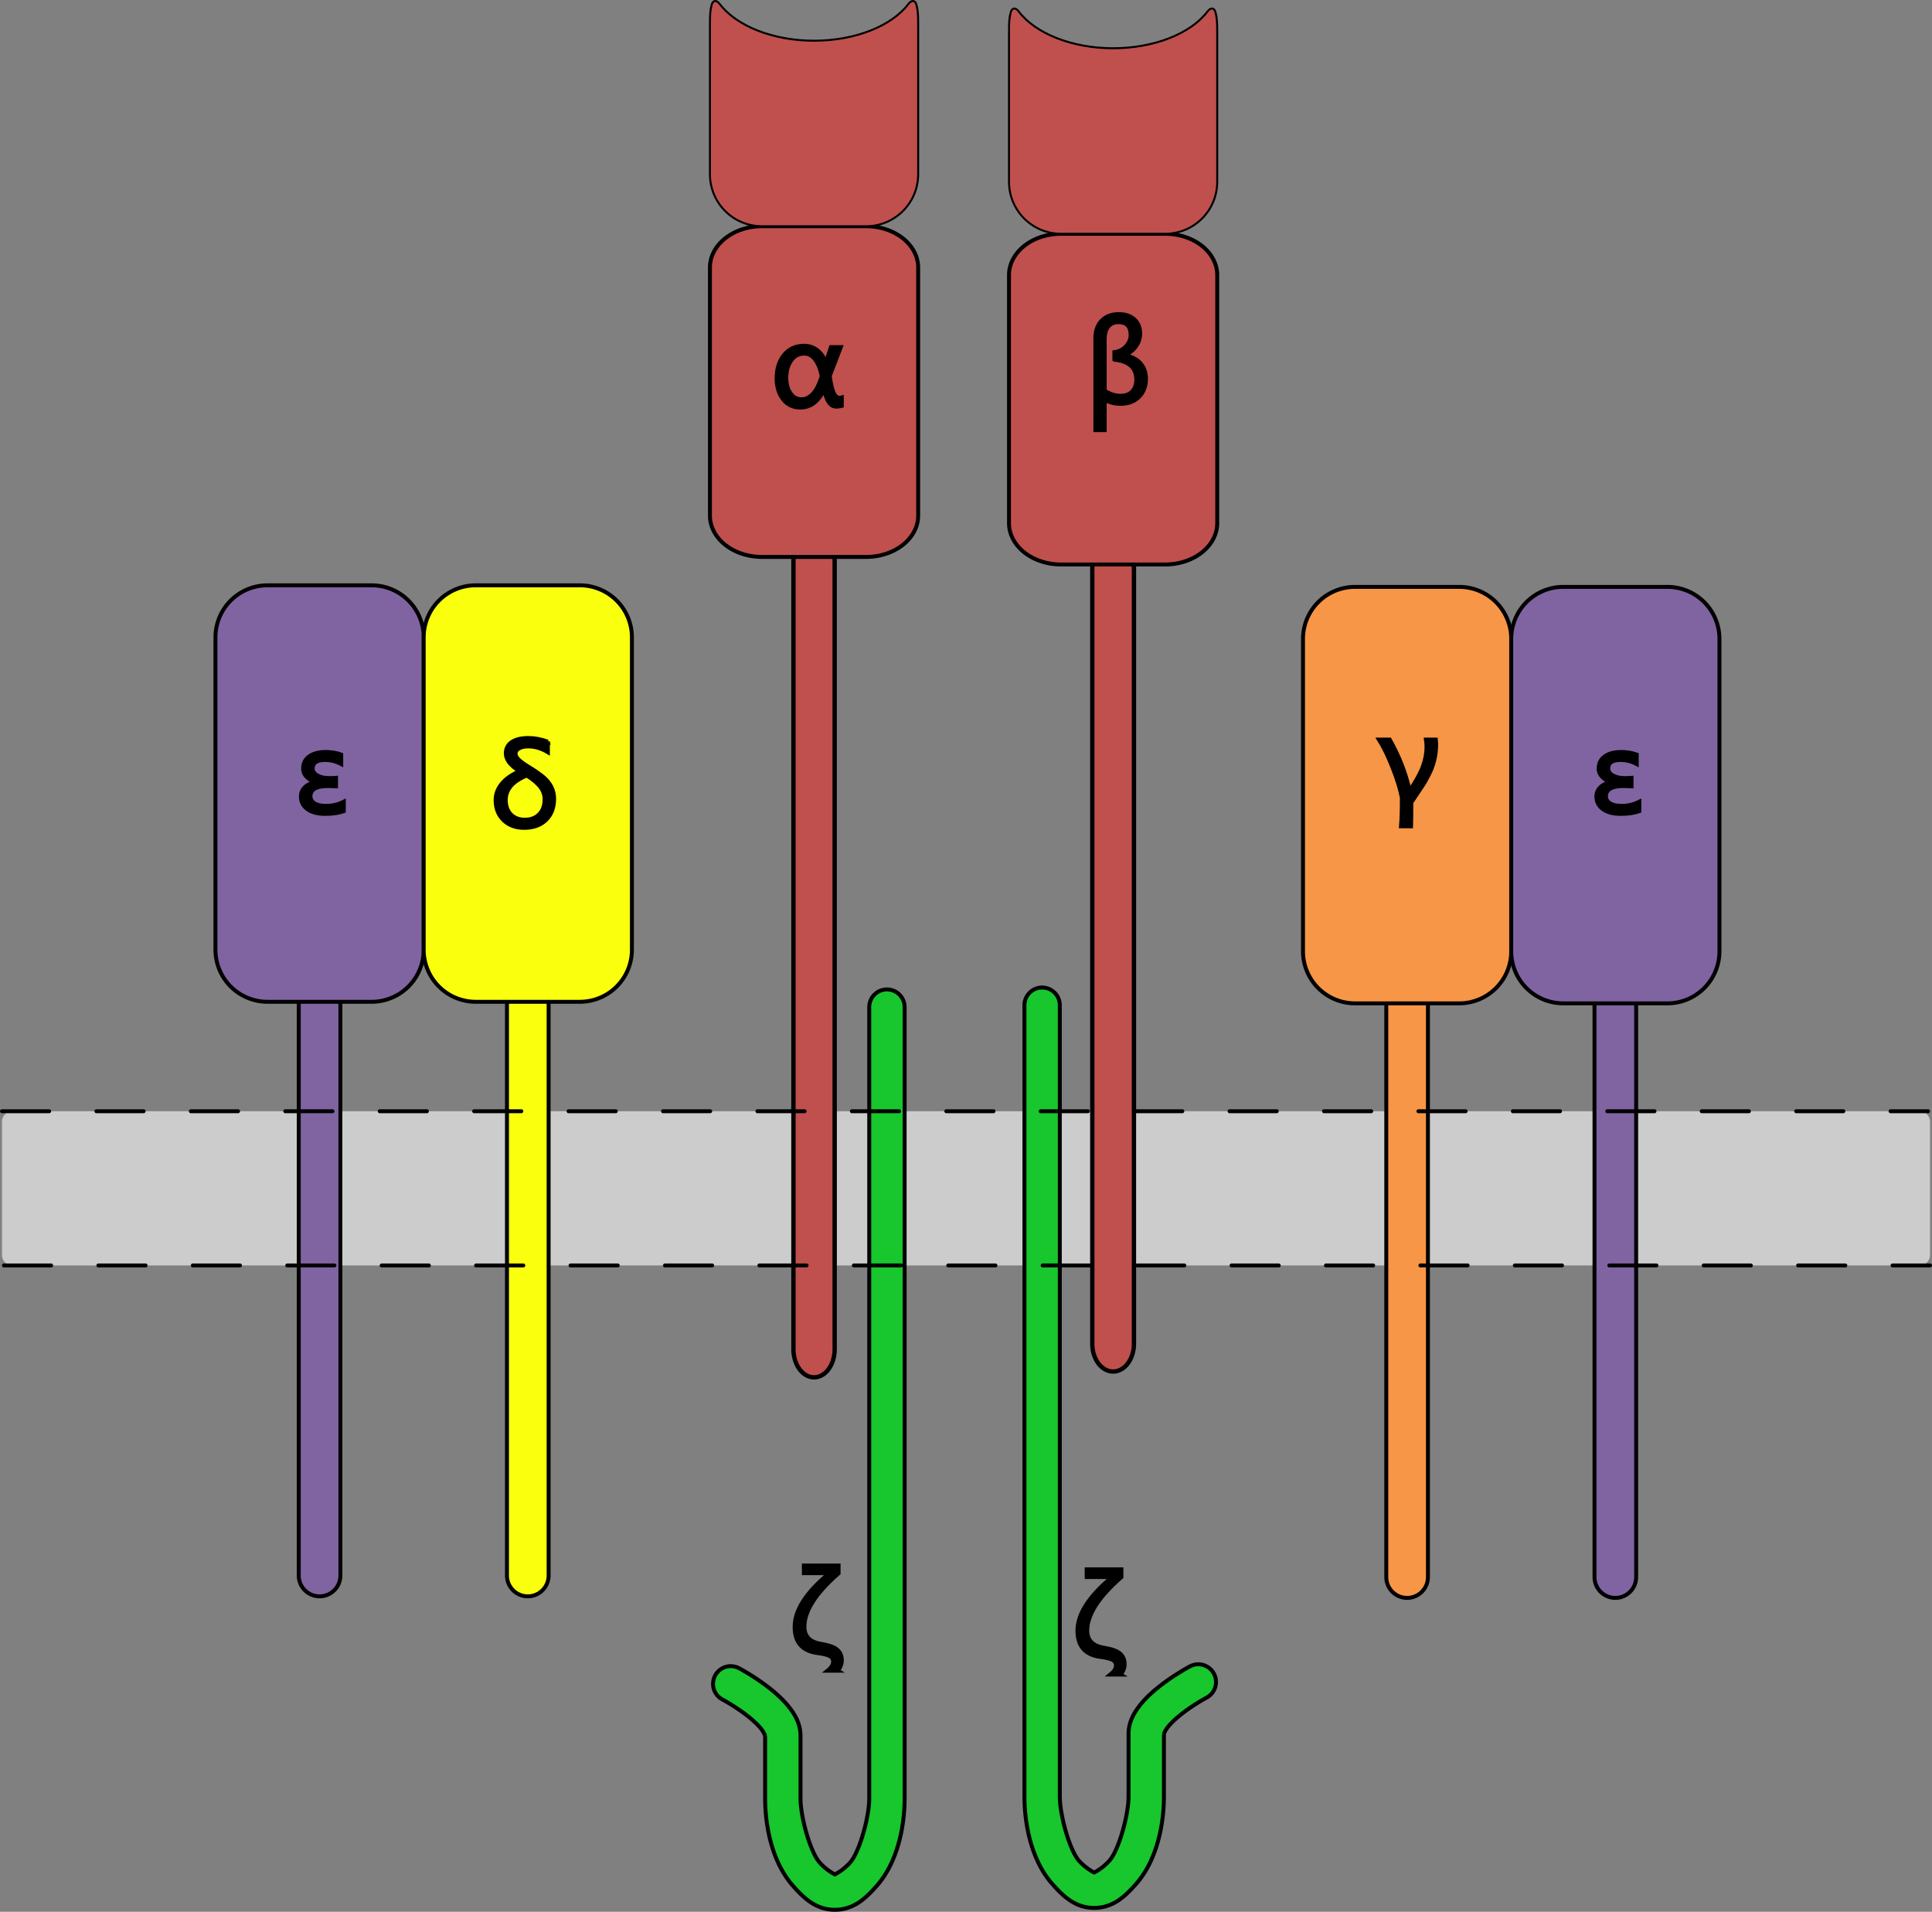 <?xml version="1.0" encoding="UTF-8" standalone="no"?>
<!-- Created with Inkscape (http://www.inkscape.org/) -->

<svg
   version="1.1"
   id="svg1"
   width="49.098mm"
   height="48.582mm"
   viewBox="0 0 185.567 183.618"
   sodipodi:docname="TCRComplex.svg"
   inkscape:version="1.4 (86a8ad7, 2024-10-11)"
   xmlns:inkscape="http://www.inkscape.org/namespaces/inkscape"
   xmlns:sodipodi="http://sodipodi.sourceforge.net/DTD/sodipodi-0.dtd"
   xmlns="http://www.w3.org/2000/svg"
   xmlns:svg="http://www.w3.org/2000/svg">
  <rect x="0" y="0" width="185.567" height="183.618" fill="#808080" stroke="none"/>
  <defs
     id="defs1" />
  <sodipodi:namedview
     id="namedview1"
     pagecolor="#ffffff"
     bordercolor="#000000"
     borderopacity="0.25"
     inkscape:showpageshadow="2"
     inkscape:pageopacity="0.0"
     inkscape:pagecheckerboard="0"
     inkscape:deskcolor="#d1d1d1"
     showgrid="true"
     inkscape:zoom="1.3801653"
     inkscape:cx="24.634731"
     inkscape:cy="198.16467"
     inkscape:window-width="1366"
     inkscape:window-height="745"
     inkscape:window-x="-8"
     inkscape:window-y="-8"
     inkscape:window-maximized="1"
     inkscape:current-layer="g1"
     inkscape:document-units="mm">
    <inkscape:grid
       id="grid1"
       units="px"
       originx="-24.811"
       originy="-173.271"
       spacingx="1"
       spacingy="1"
       empcolor="#ff021a"
       empopacity="0.302"
       color="#0099e5"
       opacity="0.149"
       empspacing="5"
       enabled="true"
       visible="true" />
    <inkscape:page
       x="0"
       y="0"
       width="185.567"
       height="183.618"
       id="page2"
       margin="0"
       bleed="0" />
  </sodipodi:namedview>
  <g
     inkscape:groupmode="layer"
     inkscape:label="Image"
     id="g1"
     transform="translate(-24.811,-173.271)">
    <g
       id="g34"
       inkscape:export-filename="t_cell_receptor.svg"
       inkscape:export-xdpi="96"
       inkscape:export-ydpi="96">
      <g
         id="g35">
        <path
           id="rect34"
           style="opacity:1;vector-effect:none;fill:#cccccc;fill-rule:evenodd;stroke-width:3.78;stop-color:#000000;stop-opacity:1"
           d="M 26,280 H 209.189 c 0.554,0 1,0.446 1,1 v 12.811 c 0,0.554 -0.446,1 -1,1 H 26 c -0.554,0 -1,-0.446 -1,-1 V 281 C 25,280.446 25.446,280 26,280 Z" />
        <path
           style="fill:#8064a2;fill-opacity:1;stroke:#000000;stroke-width:0.378;stroke-dasharray:none;stroke-opacity:1;paint-order:stroke fill markers"
           d="m 55.505,266.591 a 2,2 0 0 1 2,2 v 56 a 2,2 0 0 1 -2,2 2,2 0 0 1 -2,-2 v -56 a 2,2 0 0 1 2,-2 z"
           id="path4" />
        <path
           style="fill:#f9ff0d;fill-opacity:1;stroke:#000000;stroke-width:0.378;stroke-dasharray:none;stroke-opacity:1;paint-order:stroke fill markers"
           d="m 75.505,266.591 a 2,2 0 0 1 2,2 v 56 a 2,2 0 0 1 -2,2 2,2 0 0 1 -2,-2 v -56 a 2,2 0 0 1 2,-2 z"
           id="path6" />
        <path
           style="fill:#f79646;fill-opacity:1;stroke:#000000;stroke-width:0.378;stroke-dasharray:none;stroke-opacity:1;paint-order:stroke fill markers"
           d="m 159.963,266.741 a 2,2 0 0 1 2,2 v 56 a 2,2 0 0 1 -2,2 2,2 0 0 1 -2,-2 v -56 a 2,2 0 0 1 2,-2 z"
           id="path12" />
        <path
           style="fill:#8064a2;fill-opacity:1;stroke:#000000;stroke-width:0.378;stroke-dasharray:none;stroke-opacity:1;paint-order:stroke fill markers"
           d="m 179.963,266.741 a 2,2 0 0 1 2,2 v 56 a 2,2 0 0 1 -2,2 2,2 0 0 1 -2,-2 v -56 a 2,2 0 0 1 2,-2 z"
           id="path14" />
        <path
           style="fill:#c0504d;fill-opacity:1;stroke:#000000;stroke-width:0.418;stroke-dasharray:none;stroke-opacity:1;paint-order:stroke fill markers"
           d="m 103,224.482 a 1.98,2.703 0 0 1 1.98,2.703 v 75.671 A 1.98,2.703 0 0 1 103,305.558 a 1.98,2.703 0 0 1 -1.98,-2.703 v -75.671 A 1.98,2.703 0 0 1 103,224.482 Z"
           id="path8" />
        <path
           style="fill:#c0504d;fill-opacity:1;stroke:#000000;stroke-width:0.417;stroke-dasharray:none;stroke-opacity:1;paint-order:stroke fill markers"
           d="m 131.725,225.186 a 2,2.66 0 0 1 2,2.66 v 74.493 a 2,2.66 0 0 1 -2,2.66 2,2.66 0 0 1 -2,-2.66 V 227.846 a 2,2.66 0 0 1 2,-2.66 z"
           id="path16" />
        <path
           style="fill:#8064a2;fill-opacity:1;stroke:#000000;stroke-width:0.378;stroke-dasharray:none;stroke-opacity:1;paint-order:stroke fill markers"
           d="m 50.505,229.488 h 10 a 5,5 0 0 1 5,5 v 30 a 5,5 0 0 1 -5,5 h -10 a 5,5 0 0 1 -5,-5 v -30 a 5,5 0 0 1 5,-5 z"
           id="path2" />
        <path
           style="fill:#f9ff0d;fill-opacity:1;stroke:#000000;stroke-width:0.378;stroke-dasharray:none;stroke-opacity:1;paint-order:stroke fill markers"
           d="m 70.505,229.488 h 10 a 5,5 0 0 1 5,5 v 30 a 5,5 0 0 1 -5,5 h -10 a 5,5 0 0 1 -5,-5 v -30 a 5,5 0 0 1 5,-5 z"
           id="path5" />
        <path
           style="fill:#f79646;fill-opacity:1;stroke:#000000;stroke-width:0.378;stroke-dasharray:none;stroke-opacity:1;paint-order:stroke fill markers"
           d="m 154.963,229.638 h 10 a 5,5 0 0 1 5,5 v 30 a 5,5 0 0 1 -5,5 h -10 a 5,5 0 0 1 -5,-5 v -30 a 5,5 0 0 1 5,-5 z"
           id="path11" />
        <path
           style="fill:#8064a2;fill-opacity:1;stroke:#000000;stroke-width:0.378;stroke-dasharray:none;stroke-opacity:1;paint-order:stroke fill markers"
           d="m 174.963,229.638 h 10 a 5,5 0 0 1 5,5 v 30 a 5,5 0 0 1 -5,5 h -10 a 5,5 0 0 1 -5,-5 v -30 a 5,5 0 0 1 5,-5 z"
           id="path13" />
        <path
           style="fill:#c0504d;fill-opacity:1;stroke:#000000;stroke-width:0.378;stroke-dasharray:none;stroke-opacity:1;paint-order:stroke fill markers"
           d="m 98,195 h 10 A 5,3.97 0 0 1 113,198.97 v 23.821 a 5,3.97 0 0 1 -5,3.97 H 98 A 5,3.97 0 0 1 93,222.791 V 198.97 A 5,3.97 0 0 1 98,195 Z"
           id="path7" />
        <path
           d="m 112.07,173.644 c -1.615,2.133 -5.136,3.536 -9.07,3.538 -3.934,-0.002 -7.455,-1.405 -9.07,-3.538 -0.292,-0.385 -0.64,-0.384 -0.764,0.083 -0.035,0.132 -0.065,0.266 -0.089,0.402 C 92.992,174.604 93,175.392 93,175.876 V 190 c 0,2.77 2.23,5 5,5 h 10 c 2.77,0 5,-2.23 5,-5 v -14.124 c 0,-0.484 0.008,-1.271 -0.077,-1.747 -0.024,-0.136 -0.054,-0.27 -0.089,-0.402 -0.124,-0.467 -0.472,-0.468 -0.764,-0.083 z"
           style="fill:#c0504d;fill-opacity:1;fill-rule:evenodd;stroke:#000000;stroke-width:0.189;stroke-dasharray:none;stroke-opacity:1;stop-color:#000000"
           id="path22" />
        <path
           style="fill:#c0504d;fill-opacity:1;stroke:#000000;stroke-width:0.378;stroke-dasharray:none;stroke-opacity:1;paint-order:stroke fill markers"
           d="m 126.725,195.725 h 10 a 5,3.97 0 0 1 5,3.97 v 23.821 a 5,3.97 0 0 1 -5,3.97 h -10 a 5,3.97 0 0 1 -5,-3.97 v -23.821 a 5,3.97 0 0 1 5,-3.97 z"
           id="path15" />
        <path
           d="m 140.795,174.368 c -1.615,2.133 -5.136,3.536 -9.07,3.538 -3.934,-0.002 -7.455,-1.405 -9.07,-3.538 -0.292,-0.385 -0.64,-0.384 -0.764,0.083 -0.035,0.132 -0.065,0.266 -0.089,0.402 -0.085,0.475 -0.077,1.263 -0.077,1.747 v 14.124 c 0,2.77 2.23,5 5,5 h 10 c 2.77,0 5,-2.23 5,-5 v -14.124 c 0,-0.484 0.008,-1.271 -0.077,-1.747 -0.024,-0.136 -0.054,-0.27 -0.089,-0.402 -0.124,-0.467 -0.472,-0.468 -0.764,-0.083 z"
           style="fill:#c0504d;fill-opacity:1;fill-rule:evenodd;stroke:#000000;stroke-width:0.189;stroke-dasharray:none;stroke-opacity:1;stop-color:#000000"
           id="path23" />
        <path
           style="fill:#18c62d;fill-opacity:1;stroke:#000000;stroke-width:0.378;stroke-linecap:round;stroke-dasharray:none;stroke-opacity:1;paint-order:stroke fill markers"
           d="M 110,268.301 A 1.7,1.7 0 0 0 108.301,270 v 76 c 0,1.801 -0.945,5.16 -1.834,6.156 -0.711,0.798 -1.485,1.145 -1.467,1.145 0.018,0 -0.755,-0.347 -1.467,-1.145 -0.889,-0.996 -1.834,-4.356 -1.834,-6.156 v -6 c 0,-1.19 -0.556,-2.102 -1.158,-2.846 -0.602,-0.744 -1.316,-1.36 -2.008,-1.889 -1.384,-1.058 -2.738,-1.77 -2.738,-1.77 a 1.7,1.7 0 0 0 -2.299,0.709 1.7,1.7 0 0 0 0.709,2.299 c 0,0 1.146,0.61 2.262,1.463 0.558,0.426 1.094,0.911 1.43,1.326 0.336,0.415 0.404,0.719 0.404,0.707 v 6 c 0,2.618 0.649,6.126 2.695,8.42 0.963,1.08 2.131,2.279 4.004,2.279 1.873,0 3.041,-1.2 4.004,-2.279 2.046,-2.294 2.695,-5.802 2.695,-8.42 V 270 A 1.7,1.7 0 0 0 110,268.301 Z"
           id="path24" />
        <path
           style="fill:#18c62d;fill-opacity:1;stroke:#000000;stroke-width:0.378;stroke-linecap:round;stroke-dasharray:none;stroke-opacity:1;paint-order:stroke fill markers"
           d="m 124.906,268.12 a 1.7,1.7 0 0 1 1.699,1.699 v 76 c 0,1.801 0.945,5.16 1.834,6.156 0.711,0.798 1.485,1.145 1.467,1.145 -0.018,0 0.755,-0.347 1.467,-1.145 0.889,-0.996 1.834,-4.356 1.834,-6.156 v -6 c 0,-1.19 0.556,-2.102 1.158,-2.846 0.602,-0.744 1.316,-1.36 2.008,-1.889 1.384,-1.058 2.738,-1.77 2.738,-1.77 a 1.7,1.7 0 0 1 2.299,0.709 1.7,1.7 0 0 1 -0.709,2.299 c 0,0 -1.146,0.61 -2.262,1.463 -0.558,0.426 -1.094,0.911 -1.43,1.326 -0.336,0.415 -0.404,0.719 -0.404,0.707 v 6 c 0,2.618 -0.649,6.126 -2.695,8.42 -0.963,1.08 -2.131,2.279 -4.004,2.279 -1.873,0 -3.041,-1.2 -4.004,-2.279 -2.046,-2.294 -2.695,-5.802 -2.695,-8.42 v -76 a 1.7,1.7 0 0 1 1.699,-1.699 z"
           id="path25" />
        <path
           style="font-size:11.339px;font-family:'Segoe UI';-inkscape-font-specification:'Segoe UI';stroke:#000000;stroke-width:0.378;stroke-linecap:round;paint-order:stroke fill markers"
           d="m 105.666,212.255 q -0.293,0.072 -0.526,0.072 -0.853,0 -1.152,-1.622 h -0.022 q -0.819,1.711 -2.292,1.711 -1.03,0 -1.65,-0.792 -0.62,-0.797 -0.62,-2.01 0,-1.384 0.714,-2.259 0.714,-0.875 1.932,-0.875 0.698,0 1.246,0.415 0.548,0.415 0.83,1.168 h 0.022 l 0.471,-1.451 h 0.952 l -1.069,2.779 q 0.188,1.212 0.399,1.65 0.21,0.432 0.543,0.432 0.127,0 0.221,-0.028 z m -1.927,-2.851 q -0.21,-1.052 -0.642,-1.611 -0.432,-0.559 -1.041,-0.559 -0.786,0 -1.257,0.67 -0.465,0.67 -0.465,1.655 0,0.875 0.393,1.467 0.399,0.592 1.069,0.592 0.587,0 1.063,-0.498 0.482,-0.504 0.803,-1.478 z"
           id="text26"
           aria-label="α" />
        <path
           style="font-size:11.339px;font-family:'Segoe UI';-inkscape-font-specification:'Segoe UI';stroke:#000000;stroke-width:0.378;stroke-linecap:round;paint-order:stroke fill markers"
           d="m 130.916,211.666 v 2.918 h -0.897 v -8.836 q 0,-1.057 0.609,-1.683 0.609,-0.626 1.633,-0.626 0.958,0 1.506,0.504 0.554,0.498 0.554,1.384 0,0.664 -0.426,1.246 -0.421,0.576 -1.096,0.792 v 0.022 q 1.002,0.161 1.539,0.758 0.543,0.592 0.543,1.511 0,1.069 -0.67,1.738 -0.67,0.664 -1.761,0.664 -0.842,0 -1.534,-0.393 z m 0.93,-3.848 v -0.725 q 0.681,-0.094 1.118,-0.57 0.443,-0.482 0.443,-1.085 0,-1.224 -1.163,-1.224 -0.642,0 -0.985,0.426 -0.343,0.426 -0.343,1.201 v 4.961 q 0.775,0.482 1.517,0.482 0.714,0 1.113,-0.41 0.404,-0.415 0.404,-1.157 0,-1.678 -2.104,-1.899 z"
           id="text27"
           aria-label="β " />
        <path
           d="m 105.28,333.736 h -0.991 q 0.543,-0.437 0.543,-0.864 0,-0.376 -0.349,-0.554 -0.343,-0.172 -1.107,-0.271 -2.242,-0.277 -2.242,-2.519 0,-2.403 3.3,-5.138 v -0.022 h -2.414 v -0.736 h 3.338 v 0.747 q -3.283,2.862 -3.283,5.132 0,1.384 1.594,1.644 1.168,0.194 1.583,0.581 0.415,0.382 0.415,0.997 0,0.554 -0.388,1.002 z"
           id="text29"
           style="font-size:11.339px;font-family:'Segoe UI';-inkscape-font-specification:'Segoe UI';stroke:#000000;stroke-width:0.378;stroke-linecap:round;paint-order:stroke fill markers"
           aria-label="ζ" />
        <path
           d="m 132.445,334.104 h -0.991 q 0.543,-0.437 0.543,-0.864 0,-0.376 -0.349,-0.554 -0.343,-0.172 -1.107,-0.271 -2.242,-0.277 -2.242,-2.519 0,-2.403 3.3,-5.138 v -0.022 h -2.414 v -0.736 h 3.338 v 0.747 q -3.283,2.862 -3.283,5.132 0,1.384 1.594,1.644 1.168,0.194 1.583,0.581 0.415,0.382 0.415,0.997 0,0.554 -0.388,1.002 z"
           id="text29-0"
           style="font-size:11.339px;font-family:'Segoe UI';-inkscape-font-specification:'Segoe UI';stroke:#000000;stroke-width:0.378;stroke-linecap:round;paint-order:stroke fill markers"
           aria-label="ζ" />
        <path
           d="m 57.833,251.18 q -0.72,0.26 -1.799,0.26 -1.08,0 -1.705,-0.454 -0.62,-0.46 -0.62,-1.218 0,-0.515 0.382,-0.891 0.388,-0.376 1.019,-0.493 v -0.022 q -0.476,-0.1 -0.83,-0.454 -0.354,-0.36 -0.354,-0.819 0,-0.753 0.587,-1.174 0.592,-0.421 1.578,-0.421 0.792,0 1.495,0.249 v 0.914 q -0.736,-0.393 -1.55,-0.393 -1.19,0 -1.19,0.814 0,0.415 0.448,0.67 0.448,0.255 1.141,0.255 0.404,0 0.653,-0.022 v 0.808 q -0.404,-0.022 -0.775,-0.022 -1.683,0 -1.683,0.985 0,0.415 0.388,0.67 0.393,0.249 1.102,0.249 0.925,0 1.716,-0.404 z"
           id="text30"
           style="font-size:11.339px;font-family:'Segoe UI';-inkscape-font-specification:'Segoe UI';stroke:#000000;stroke-width:0.378;stroke-linecap:round;paint-order:stroke fill markers"
           aria-label="ε" />
        <path
           d="m 77.435,244.506 v 1.013 q -0.93,-0.559 -1.882,-0.559 -0.554,0 -0.891,0.194 -0.332,0.188 -0.332,0.509 0,0.26 0.288,0.554 0.288,0.288 0.952,0.692 0.897,0.548 1.412,0.974 0.515,0.426 0.781,0.958 0.271,0.526 0.271,1.141 0,1.29 -0.781,2.048 -0.781,0.753 -2.104,0.753 -1.212,0 -1.977,-0.736 -0.758,-0.742 -0.758,-1.932 0,-0.858 0.587,-1.572 0.587,-0.714 1.711,-1.201 -1.318,-0.814 -1.318,-1.716 0,-0.709 0.576,-1.091 0.576,-0.382 1.583,-0.382 0.908,0 1.882,0.354 z m -2.021,3.25 q -2.026,0.819 -2.026,2.353 0,0.869 0.498,1.384 0.504,0.509 1.334,0.509 0.869,0 1.384,-0.531 0.515,-0.531 0.515,-1.423 0,-0.648 -0.399,-1.174 -0.393,-0.531 -1.307,-1.118 z"
           id="text31"
           style="font-size:11.339px;font-family:'Segoe UI';-inkscape-font-specification:'Segoe UI';stroke:#000000;stroke-width:0.378;stroke-linecap:round;paint-order:stroke fill markers"
           aria-label="δ" />
        <path
           d="m 182.267,251.18 q -0.72,0.26 -1.799,0.26 -1.08,0 -1.705,-0.454 -0.62,-0.46 -0.62,-1.218 0,-0.515 0.382,-0.891 0.388,-0.376 1.019,-0.493 v -0.022 q -0.476,-0.1 -0.83,-0.454 -0.354,-0.36 -0.354,-0.819 0,-0.753 0.587,-1.174 0.592,-0.421 1.578,-0.421 0.792,0 1.495,0.249 v 0.914 q -0.736,-0.393 -1.55,-0.393 -1.19,0 -1.19,0.814 0,0.415 0.448,0.67 0.448,0.255 1.141,0.255 0.404,0 0.653,-0.022 v 0.808 q -0.404,-0.022 -0.775,-0.022 -1.683,0 -1.683,0.985 0,0.415 0.388,0.67 0.393,0.249 1.102,0.249 0.925,0 1.716,-0.404 z"
           id="text32"
           style="font-size:11.339px;font-family:'Segoe UI';-inkscape-font-specification:'Segoe UI';stroke:#000000;stroke-width:0.378;stroke-linecap:round;paint-order:stroke fill markers"
           aria-label="ε" />
        <path
           d="m 160.367,250.352 q 0,1.772 -0.022,2.281 h -0.969 q 0.083,-0.936 0.083,-2.741 -0.221,-1.19 -0.875,-2.851 -0.653,-1.666 -1.329,-2.741 h 1.041 q 1.379,2.458 1.899,4.878 h 0.022 q 0.919,-1.351 1.262,-2.298 0.349,-0.952 0.349,-1.86 0,-0.343 -0.055,-0.72 h 0.947 q 0.033,0.293 0.033,0.471 0,0.742 -0.166,1.456 -0.166,0.714 -0.52,1.417 -0.349,0.698 -0.62,1.091 z"
           id="text33"
           style="font-size:11.339px;font-family:'Segoe UI';-inkscape-font-specification:'Segoe UI';stroke:#000000;stroke-width:0.378;stroke-linecap:round;paint-order:stroke fill markers"
           aria-label="γ" />
        <path
           style="fill:#333333;fill-opacity:1;stroke:#000000;stroke-width:0.378;stroke-linecap:round;stroke-dasharray:4.535, 4.535;stroke-dashoffset:0;stroke-opacity:1;paint-order:stroke fill markers"
           d="m 25,280 h 185 v 0"
           id="path33" />
        <path
           style="fill:#333333;fill-opacity:1;stroke:#000000;stroke-width:0.378;stroke-linecap:round;stroke-dasharray:4.535, 4.535;stroke-dashoffset:0;stroke-opacity:1;paint-order:stroke fill markers"
           d="M 25.189,294.811 H 210.189 v 0"
           id="path34" />
      </g>
    </g>
  </g>
</svg>
